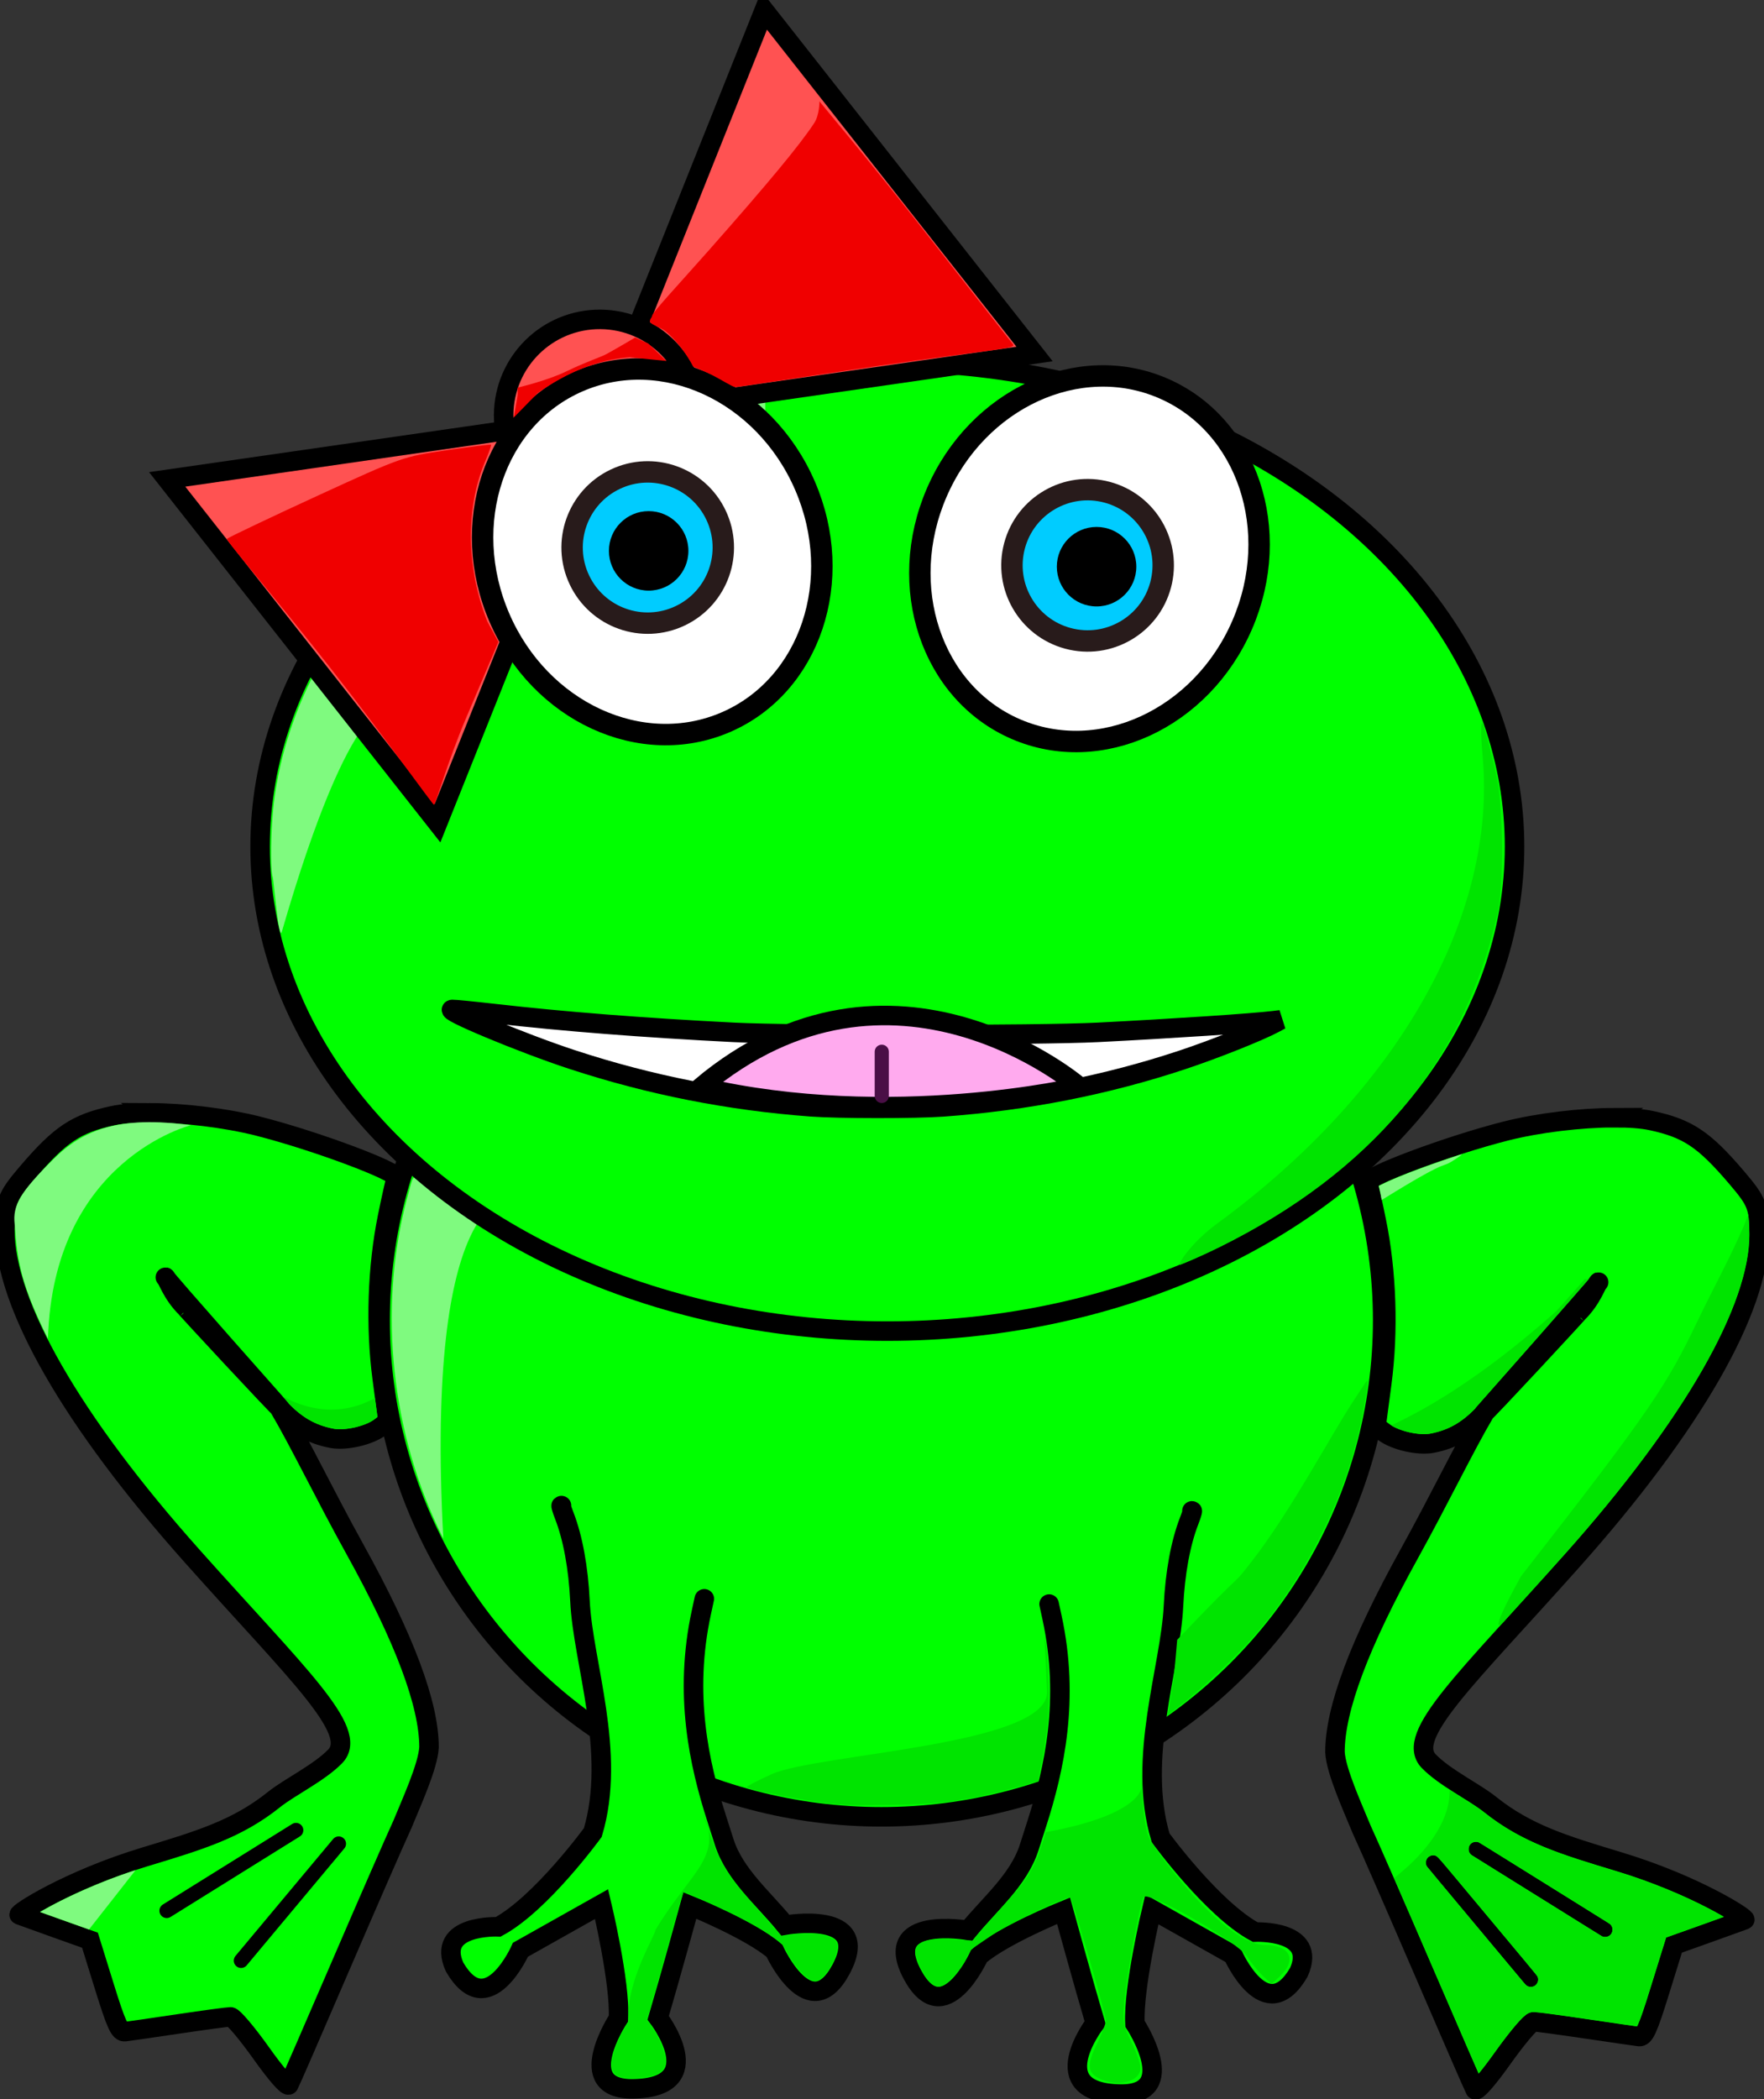 <?xml version="1.0" encoding="UTF-8" standalone="no"?>
<!-- Created with Inkscape (http://www.inkscape.org/) -->

<svg
   xmlns:dc="http://purl.org/dc/elements/1.1/"
   xmlns:cc="http://creativecommons.org/ns#"
   xmlns:rdf="http://www.w3.org/1999/02/22-rdf-syntax-ns#"
   xmlns:svg="http://www.w3.org/2000/svg"
   xmlns="http://www.w3.org/2000/svg"
   xmlns:sodipodi="http://sodipodi.sourceforge.net/DTD/sodipodi-0.dtd"
   xmlns:inkscape="http://www.inkscape.org/namespaces/inkscape"
   width="204.101mm"
   height="242.796mm"
   viewBox="0 0 723.194 860.301"
   id="svg2"
   version="1.1"
   inkscape:version="0.91 r13725"
   inkscape:export-filename="C:\Users\David\Desktop\Files\number-nibbler\assets\image\froggy.png"
   inkscape:export-xdpi="24.889595"
   inkscape:export-ydpi="24.889595"
   sodipodi:docname="froggy.svg">
  <rect x="0" y="0" width="723.194" height="860.301" fill="#333333" stroke="none"/>
  <defs
     id="defs4" />
  <sodipodi:namedview
     id="base"
     pagecolor="#ffffff"
     bordercolor="#666666"
     borderopacity="1.0"
     inkscape:pageopacity="0.0"
     inkscape:pageshadow="2"
     inkscape:zoom="0.70710678"
     inkscape:cx="282.55735"
     inkscape:cy="402.58599"
     inkscape:document-units="px"
     inkscape:current-layer="layer1"
     showgrid="false"
     inkscape:window-width="1920"
     inkscape:window-height="1017"
     inkscape:window-x="-8"
     inkscape:window-y="-8"
     inkscape:window-maximized="1"
     fit-margin-top="0"
     fit-margin-left="0"
     fit-margin-right="0"
     fit-margin-bottom="0"
     showguides="false" />
  <g
     inkscape:label="Layer 1"
     inkscape:groupmode="layer"
     id="layer1"
     transform="translate(-17.648,-56.215)">
    <ellipse
       style="fill:#00ff00;fill-opacity:1;stroke:#000000;stroke-width:8;stroke-linecap:round;stroke-miterlimit:4;stroke-dasharray:none;stroke-opacity:1"
       id="path6004"
       cx="379"
       cy="597.362"
       rx="205.513"
       ry="203.513"
       inkscape:export-filename="C:\Users\David\Desktop\froggy.png"
       inkscape:export-xdpi="8.7113571"
       inkscape:export-ydpi="8.7113571" />
    <path
       inkscape:connector-curvature="0"
       id="path4300"
       d="m 199.389,686.789 c -21.32,-42.444 -26.848,-93.622 -14.999,-138.851 1.153,-4.4 2.217,-8.149 2.366,-8.331 0.149,-0.182 8.328,-11.106 11.263,-8.718 2.935,2.388 5.839,-1.385 8.183,0.26 3.92,2.751 28.262,13.17 27.778,16.39 -8.184,-4.508 -42.108,-2.522 -34.591,139.251 z"
       style="fill:#7ffa7f;fill-opacity:1;stroke:none;stroke-width:6.25;stroke-miterlimit:4;stroke-dasharray:none;stroke-opacity:1"
       sodipodi:nodetypes="cscsscc" />
    <ellipse
       style="fill:#00ff00;stroke:#000000;stroke-width:8;stroke-miterlimit:4;stroke-dasharray:none;stroke-opacity:1"
       id="path5323"
       cx="381.429"
       cy="403.219"
       rx="257.143"
       ry="198.571"
       inkscape:export-filename="C:\Users\David\Desktop\froggy.png"
       inkscape:export-xdpi="8.7113571"
       inkscape:export-ydpi="8.7113571" />
    <path
       style="fill:#7ffa7f;fill-opacity:1;stroke:none;stroke-width:6.25;stroke-miterlimit:4;stroke-dasharray:none;stroke-opacity:1"
       d="m 111.804,359.418 c -1.023,-2.666 -0.764,-20.101 0.446,-30.043 9.865,-81.028 84.449,-148.789 187.013,-169.903 6.938,-1.428 13.688,-2.566 15,-2.529 l 2.385,0.068 -2.5,1.121 c -1.375,0.617 1.45,23.911 -3.5,26.098 -45.553,20.126 -100.343,47.479 -150.689,105.862 0,0 -15.47,-8.113 -44.406,91.751 -1.32,4.556 -3.243,-21.101 -3.75,-22.424 z"
       id="path4314"
       inkscape:connector-curvature="0"
       transform="translate(17.648,56.215)"
       sodipodi:nodetypes="cssccsssscc" />
    <g
       id="g5919"
       transform="translate(-424.286,-10.571)"
       style="stroke-width:8;stroke-miterlimit:4;stroke-dasharray:none;fill:#ff5252;fill-opacity:1"
       inkscape:export-filename="C:\Users\David\Desktop\froggy.png"
       inkscape:export-xdpi="8.7113571"
       inkscape:export-ydpi="8.7113571">
      <path
         transform="matrix(-0.008,1,-1,-0.008,912.985,-302.227)"
         inkscape:transform-center-y="-19.233851"
         inkscape:transform-center-x="-7.3617842"
         d="M 541.442,219.996 374.482,154.767 514.453,42.79 Z"
         inkscape:randomized="0"
         inkscape:rounded="0"
         inkscape:flatsided="true"
         sodipodi:arg2="1.9432529"
         sodipodi:arg1="0.89605538"
         sodipodi:r2="51.745056"
         sodipodi:r1="103.49012"
         sodipodi:cy="139.1843"
         sodipodi:cx="476.79199"
         sodipodi:sides="3"
         id="path5911"
         style="fill:#ff5252;stroke:#000000;stroke-width:8;stroke-miterlimit:4;stroke-dasharray:none;stroke-opacity:1;fill-opacity:1"
         sodipodi:type="star" />
      <path
         transform="matrix(0.008,-1,1,0.008,912.985,-302.227)"
         sodipodi:type="star"
         style="fill:#ff5252;stroke:#000000;stroke-width:8;stroke-miterlimit:4;stroke-dasharray:none;stroke-opacity:1;fill-opacity:1"
         id="path5913"
         sodipodi:sides="3"
         sodipodi:cx="-606.34399"
         sodipodi:cy="-301.56635"
         sodipodi:r1="103.49012"
         sodipodi:r2="51.745056"
         sodipodi:arg1="0.89605538"
         sodipodi:arg2="1.9432529"
         inkscape:flatsided="true"
         inkscape:rounded="0"
         inkscape:randomized="0"
         d="m -541.694,-220.754 -166.96,-65.23 139.971,-111.977 z"
         inkscape:transform-center-x="7.3617877"
         inkscape:transform-center-y="19.233864" />
      <circle
         transform="matrix(-0.008,1,-1,-0.008,0,0)"
         r="39.396"
         cy="-689.664"
         cx="231.568"
         id="path5917"
         style="fill:#ff5252;stroke:#000000;stroke-width:8;stroke-miterlimit:4;stroke-dasharray:none;stroke-opacity:1;fill-opacity:1" />
    </g>
    <ellipse
       style="fill:#ffffff;stroke:#000000;stroke-width:8.778;stroke-miterlimit:4;stroke-dasharray:none;stroke-opacity:1"
       id="path5361"
       cx="-149.519"
       cy="372.261"
       rx="68.221"
       ry="76.071"
       transform="matrix(-0.918,0.397,0.397,0.918,0,0)"
       inkscape:export-filename="C:\Users\David\Desktop\froggy.png"
       inkscape:export-xdpi="8.7113571"
       inkscape:export-ydpi="8.7113571" />
    <ellipse
       cy="77.472"
       cx="539.283"
       id="circle5363"
       style="fill:#ffffff;stroke:#000000;stroke-width:8.778;stroke-miterlimit:4;stroke-dasharray:none;stroke-opacity:1"
       rx="68.221"
       ry="76.071"
       transform="matrix(0.918,0.397,-0.397,0.918,0,0)"
       inkscape:export-filename="C:\Users\David\Desktop\froggy.png"
       inkscape:export-xdpi="8.7113571"
       inkscape:export-ydpi="8.7113571" />
    <path
       style="fill:#ffffff;stroke:#000000;stroke-width:8;stroke-miterlimit:4;stroke-dasharray:none;stroke-opacity:1"
       d="m 350.201,509.855 c -33.7,-2.502 -65.953,-8.872 -97.857,-19.325 -20.724,-6.79 -53.398,-20.436 -49.253,-20.57 1,-0.032 8.715,0.727 17.143,1.688 28.887,3.293 60.523,5.773 98.181,7.697 24.053,1.229 125.132,1.232 149.286,0.005 30.912,-1.571 63.553,-3.738 72.143,-4.79 l 2.857,-0.35 -2.527,1.357 c -6.378,3.423 -24.499,10.639 -37.83,15.064 -31.285,10.384 -64.063,16.813 -98.214,19.262 -11.383,0.816 -42.725,0.795 -53.929,-0.037 z"
       id="path5942"
       inkscape:connector-curvature="0"
       inkscape:export-filename="C:\Users\David\Desktop\froggy.png"
       inkscape:export-xdpi="8.7113571"
       inkscape:export-ydpi="8.7113571" />
    <path
       style="fill:#ffaaee;fill-rule:evenodd;stroke:#000000;stroke-width:8;stroke-linecap:butt;stroke-linejoin:miter;stroke-miterlimit:4;stroke-dasharray:none;stroke-opacity:1"
       d="m 304.992,501.78 c 77.821,18.071 155.262,-0.097 155.262,-0.097 0,0 -76.555,-65.882 -155.262,0.097 z"
       id="path5976"
       inkscape:connector-curvature="0"
       sodipodi:nodetypes="ccc"
       inkscape:export-filename="C:\Users\David\Desktop\froggy.png"
       inkscape:export-xdpi="8.7113571"
       inkscape:export-ydpi="8.7113571" />
    <path
       style="fill:#eed7f4;fill-rule:evenodd;stroke:#4a0f46;stroke-width:5.8;stroke-linecap:round;stroke-linejoin:miter;stroke-miterlimit:4;stroke-dasharray:none;stroke-opacity:1"
       d="m 379.151,505.399 0,-18.107"
       id="path5982"
       inkscape:connector-curvature="0"
       sodipodi:nodetypes="cc"
       inkscape:export-filename="C:\Users\David\Desktop\froggy.png"
       inkscape:export-xdpi="8.7113571"
       inkscape:export-ydpi="8.7113571" />
    <path
       style="fill:#00ff00;fill-opacity:1;stroke:#000000;stroke-width:8;stroke-linecap:round;stroke-miterlimit:4;stroke-dasharray:none;stroke-opacity:1"
       d="m 79.24,512.32 c -6.152,-0.022 -11.532,0.36 -15.436,1.197 -14.893,3.194 -21.576,7.662 -34.992,23.398 -8.271,9.702 -9.109,11.833 -9.164,23.271 -0.147,30.411 27.417,78.459 76.775,133.824 43.075,48.317 68.666,71.704 58.663,82.058 -6.51,6.739 -18.73,12.616 -25.104,17.725 -15.033,12.048 -30.393,16.685 -52.82,23.459 -31.58,9.539 -52.816,23.352 -51.619,23.811 1.167,0.447 8.167,2.966 15.557,5.598 l 13.436,4.785 5.865,18.895 c 4.902,15.791 6.295,18.843 8.484,18.586 1.441,-0.169 11.322,-1.6 21.957,-3.182 10.635,-1.581 20.237,-2.875 21.338,-2.875 1.101,0 6.717,6.635 12.482,14.744 6.212,8.738 10.863,14.067 11.416,13.082 0.513,-0.914 9.952,-22.606 20.975,-48.201 11.023,-25.596 22.534,-51.935 25.582,-58.533 3.475,-8.52 10.542,-23.869 10.906,-31.629 0.01,-17.613 -10.036,-44.418 -30.457,-81.27 -12.187,-21.992 -22.731,-43.902 -31.008,-57.916 6.756,7.348 13.295,11.007 21.641,12.596 5.638,1.073 15.24,-1.121 19.73,-4.51 l 3.236,-2.443 -2.334,-17.631 c -2.825,-21.326 -2.02,-45.59 2.201,-66.305 1.576,-7.734 3.184,-14.902 3.572,-15.928 0.921,-2.437 -33.333,-15.228 -56.58,-21.127 -13.498,-3.425 -30.769,-5.432 -44.303,-5.48 z m 6.129,67.293 c 0.822,0.217 2.578,6.827 8.717,12.836 -0.854,-0.684 37.804,41.008 38.846,41.469 0,0 -48.359,-54.515 -47.562,-54.305 z"
       id="path6016"
       inkscape:connector-curvature="0"
       sodipodi:nodetypes="ssssssscssccssssssccscscccscssscss"
       inkscape:export-filename="C:\Users\David\Desktop\froggy.png"
       inkscape:export-xdpi="8.7113571"
       inkscape:export-ydpi="8.7113571" />
    <circle
       style="fill:#00ccff;fill-opacity:1;stroke:#281b1b;stroke-width:8.778;stroke-linecap:round;stroke-miterlimit:4;stroke-dasharray:none;stroke-opacity:1"
       id="path6022"
       cx="375.1"
       cy="135.407"
       r="31"
       transform="matrix(0.429,0.903,0.903,-0.429,0,0)"
       inkscape:export-filename="C:\Users\David\Desktop\froggy.png"
       inkscape:export-xdpi="8.7113571"
       inkscape:export-ydpi="8.7113571" />
    <circle
       r="31"
       cy="158.037"
       cx="522.215"
       id="circle6024"
       style="fill:#00ccff;fill-opacity:1;stroke:#281b1b;stroke-width:8.778;stroke-linecap:round;stroke-miterlimit:4;stroke-dasharray:none;stroke-opacity:1"
       transform="matrix(0.966,0.259,-0.259,0.966,0,0)"
       inkscape:export-filename="C:\Users\David\Desktop\froggy.png"
       inkscape:export-xdpi="8.7113571"
       inkscape:export-ydpi="8.7113571" />
    <path
       style="fill:#00ff00;fill-opacity:1;stroke:#000000;stroke-width:8;stroke-linecap:round;stroke-miterlimit:4;stroke-dasharray:none;stroke-opacity:1"
       d="m 247.839,673.305 0,5e-5 c -0.067,10e-4 -0.113,0.013 -0.137,0.037 -0.12,0.12 0.46,1.968 1.291,4.107 3.506,9.028 5.768,21.326 6.42,34.904 1.221,25.425 15.08,62.188 5.273,94.953 0,0 -21.201,29.169 -38.768,38.648 0,0 -25.814,-1.128 -17.893,16.492 13.564,23.233 27.004,-7.096 27.004,-7.096 l 33.252,-18.703 c 0,0 7.72,32.237 6.918,46.887 0,0 -19.289,29.196 5.984,28.818 32.354,-0.484 10.305,-29.111 10.305,-29.111 4.535,-15.288 12.992,-46.041 12.992,-46.041 0,0 24.756,10.015 34.688,18.584 0,0 14.442,31.678 27.329,7.481 12.974,-24.361 -22.91,-17.998 -22.91,-17.998 -8.792,-10.833 -20.739,-20.646 -25.005,-33.966 l -3.188,-9.954 C 304.291,779.169 297.888,750.7 305.203,717.009 l 1.193,-5.5"
       id="path6030"
       inkscape:connector-curvature="0"
       sodipodi:nodetypes="cccsscccccssscsscsscc"
       inkscape:export-filename="C:\Users\David\Desktop\froggy.png"
       inkscape:export-xdpi="8.7113571"
       inkscape:export-ydpi="8.7113571" />
    <path
       sodipodi:nodetypes="ssssssscssccssssssccscscccscssscss"
       inkscape:connector-curvature="0"
       id="path6043"
       d="m 679.249,514.32 c 6.152,-0.022 11.532,0.36 15.436,1.197 14.893,3.194 21.576,7.662 34.992,23.398 8.271,9.702 9.109,11.833 9.164,23.271 0.147,30.411 -27.417,78.459 -76.775,133.824 -43.075,48.317 -68.666,71.704 -58.663,82.058 6.51,6.739 18.73,12.616 25.104,17.725 15.033,12.048 30.393,16.685 52.82,23.459 31.58,9.539 52.816,23.352 51.619,23.811 -1.167,0.447 -8.167,2.966 -15.557,5.598 l -13.436,4.785 -5.865,18.895 c -4.902,15.791 -6.295,18.843 -8.484,18.586 -1.441,-0.169 -11.322,-1.6 -21.957,-3.182 -10.635,-1.581 -20.237,-2.875 -21.338,-2.875 -1.101,0 -6.717,6.635 -12.482,14.744 -6.212,8.738 -10.863,14.067 -11.416,13.082 -0.513,-0.914 -9.952,-22.606 -20.975,-48.201 -11.023,-25.596 -22.534,-51.935 -25.582,-58.533 -3.475,-8.52 -10.542,-23.869 -10.906,-31.629 -0.01,-17.613 10.036,-44.418 30.457,-81.27 12.187,-21.992 22.731,-43.902 31.008,-57.916 -6.756,7.348 -13.295,11.007 -21.641,12.596 -5.638,1.073 -15.24,-1.121 -19.73,-4.51 l -3.236,-2.443 2.334,-17.631 c 2.825,-21.326 2.02,-45.59 -2.201,-66.305 -1.576,-7.734 -3.184,-14.902 -3.572,-15.928 -0.921,-2.437 33.333,-15.228 56.58,-21.127 13.498,-3.425 30.769,-5.432 44.303,-5.48 z m -6.129,67.293 c -0.822,0.217 -2.578,6.827 -8.717,12.836 0.854,-0.684 -37.804,41.008 -38.846,41.469 0,0 48.359,-54.515 47.562,-54.305 z"
       style="fill:#00ff00;fill-opacity:1;stroke:#000000;stroke-width:8;stroke-linecap:round;stroke-miterlimit:4;stroke-dasharray:none;stroke-opacity:1"
       inkscape:export-filename="C:\Users\David\Desktop\froggy.png"
       inkscape:export-xdpi="8.7113571"
       inkscape:export-ydpi="8.7113571" />
    <path
       style="fill:none;fill-rule:evenodd;stroke:#000000;stroke-width:6;stroke-linecap:round;stroke-linejoin:miter;stroke-miterlimit:4;stroke-dasharray:none;stroke-opacity:1"
       d="m 86,839.362 53,-33"
       id="path6045"
       inkscape:connector-curvature="0"
       inkscape:export-filename="C:\Users\David\Desktop\froggy.png"
       inkscape:export-xdpi="8.7113571"
       inkscape:export-ydpi="8.7113571" />
    <path
       inkscape:connector-curvature="0"
       id="path6047"
       d="m 116.487,859.82 40.026,-47.916"
       style="fill:none;fill-rule:evenodd;stroke:#000000;stroke-width:6;stroke-linecap:round;stroke-linejoin:miter;stroke-miterlimit:4;stroke-dasharray:none;stroke-opacity:1"
       inkscape:export-filename="C:\Users\David\Desktop\froggy.png"
       inkscape:export-xdpi="8.7113571"
       inkscape:export-ydpi="8.7113571" />
    <path
       inkscape:connector-curvature="0"
       id="path6049"
       d="m 675.73,847.112 -53,-33"
       style="fill:none;fill-rule:evenodd;stroke:#000000;stroke-width:6;stroke-linecap:round;stroke-linejoin:miter;stroke-miterlimit:4;stroke-dasharray:none;stroke-opacity:1"
       inkscape:export-filename="C:\Users\David\Desktop\froggy.png"
       inkscape:export-xdpi="8.7113571"
       inkscape:export-ydpi="8.7113571" />
    <path
       style="fill:none;fill-rule:evenodd;stroke:#000000;stroke-width:6;stroke-linecap:round;stroke-linejoin:miter;stroke-miterlimit:4;stroke-dasharray:none;stroke-opacity:1"
       d="m 645.242,867.57 -40.026,-47.916"
       id="path6051"
       inkscape:connector-curvature="0"
       inkscape:export-filename="C:\Users\David\Desktop\froggy.png"
       inkscape:export-xdpi="8.7113571"
       inkscape:export-ydpi="8.7113571" />
    <circle
       style="fill:#000000;fill-opacity:1;stroke:#281b1b;stroke-width:0;stroke-linecap:round;stroke-linejoin:miter;stroke-miterlimit:4;stroke-dasharray:none;stroke-opacity:1"
       id="path6071"
       cx="283.58"
       cy="281.999"
       r="16.293"
       inkscape:export-filename="C:\Users\David\Desktop\froggy.png"
       inkscape:export-xdpi="8.7113571"
       inkscape:export-ydpi="8.7113571" />
    <circle
       r="16.293"
       cy="288.48"
       cx="467.215"
       id="circle6073"
       style="fill:#000000;fill-opacity:1;stroke:#281b1b;stroke-width:0;stroke-linecap:round;stroke-linejoin:miter;stroke-miterlimit:4;stroke-dasharray:none;stroke-opacity:1"
       inkscape:export-filename="C:\Users\David\Desktop\froggy.png"
       inkscape:export-xdpi="8.7113571"
       inkscape:export-ydpi="8.7113571" />
    <path
       style="fill:#00ff00;fill-opacity:1;stroke:#000000;stroke-width:8;stroke-linecap:round;stroke-miterlimit:4;stroke-dasharray:none;stroke-opacity:1"
       d="m 506.314,675.463 0,5e-5 c 0.067,10e-4 0.113,0.013 0.137,0.037 0.12,0.12 -0.46,1.968 -1.291,4.107 -3.506,9.028 -5.768,21.326 -6.42,34.904 -1.221,25.425 -15.08,62.188 -5.273,94.953 0,0 21.201,29.169 38.768,38.648 0,0 25.814,-1.128 17.893,16.492 -13.564,23.233 -27.004,-7.096 -27.004,-7.096 l -33.252,-18.703 c 0,0 -7.72,32.237 -6.918,46.887 0,0 19.289,29.196 -5.984,28.818 -32.354,-0.484 -10.305,-29.111 -10.305,-29.111 -4.535,-15.288 -12.992,-46.041 -12.992,-46.041 0,0 -24.756,10.015 -34.688,18.584 0,0 -14.442,31.678 -27.329,7.481 -12.974,-24.361 22.91,-17.998 22.91,-17.998 8.792,-10.833 20.739,-20.646 25.005,-33.966 l 3.188,-9.954 c 7.104,-22.18 13.507,-50.648 6.192,-84.34 l -1.193,-5.5"
       id="path6030-4"
       inkscape:connector-curvature="0"
       sodipodi:nodetypes="cccsscccccssscsscsscc"
       inkscape:export-filename="C:\Users\David\Desktop\froggy.png"
       inkscape:export-xdpi="8.7113571"
       inkscape:export-ydpi="8.7113571" />
    <path
       style="fill:#00f200;fill-opacity:1;stroke:none;stroke-width:6.25;stroke-miterlimit:4;stroke-dasharray:none;stroke-opacity:1"
       d=""
       id="path4178"
       inkscape:connector-curvature="0"
       transform="translate(17.648,56.215)" />
    <g
       id="g4292"
       style="fill:#00e400;fill-opacity:1">
      <path
         sodipodi:nodetypes="ssscsss"
         inkscape:connector-curvature="0"
         id="path4170"
         d="m 398.068,867.7 c -1.568,-1.684 -3.49,-5.904 -4.423,-8.156 -2.728,-6.586 2.174,-9.147 13.672,-8.46 l 10.475,0.625 c 0,0 -2.971,4.92 -4.388,8.004 -1.682,3.661 -6.635,8.664 -8.311,9.776 -2.744,1.82 -4.459,0.966 -7.025,-1.789 z"
         style="fill:#00e400;fill-opacity:1;stroke:none;stroke-width:6.25;stroke-miterlimit:4;stroke-dasharray:none;stroke-opacity:1" />
      <path
         inkscape:connector-curvature="0"
         id="path4168"
         d="m 468.259,908.117 c -4.894,-2.476 -5.081,-5.653 -0.841,-14.318 2.011,-4.111 3.641,-8.365 3.622,-9.455 -0.045,-2.546 -13.57,-49.29 -14.543,-50.264 -1.035,-1.035 -22.205,9.115 -30.779,14.391 -3.933,2.42 -18.09,12.954 -7.696,3.215 -0.08,-0.083 -2.427,1.178 -1.637,-0.013 1.481,-2.233 7.07,-8.053 10.623,-12.111 11.585,-13.231 14.233,-15.102 19.412,-32.402 39.575,-7.233 39.216,-18.489 39.216,-18.489 0.464,7.973 1.617,16.723 2.561,19.445 1.8,5.192 15.568,22.544 24.826,31.292 9.878,9.333 17.506,13.963 23.004,13.963 10.54,0 13.538,6.085 6.333,12.853 l -3.402,3.196 -3.624,-3.404 c -1.993,-1.872 -4.871,-5.422 -6.395,-7.889 -3.599,-5.823 -40.705,-27.147 -42.418,-24.376 -1.518,2.455 -6.816,30.998 -7.883,42.469 -0.776,8.344 -0.452,10.265 2.852,16.895 2.05,4.114 3.728,8.924 3.728,10.689 0,5.672 -9.497,8.087 -16.958,4.312 z"
         style="fill:#00e400;fill-opacity:1;stroke:none;stroke-width:6.25;stroke-miterlimit:4;stroke-dasharray:none;stroke-opacity:1"
         sodipodi:nodetypes="sscsscssccsssscsssssss" />
      <path
         inkscape:connector-curvature="0"
         id="path4174"
         d="m 272.052,907.581 c -3.026,-0.933 -4.128,-3.154 -3.51,-7.078 0.59,-3.747 2.873,-9.375 5.417,-13.352 l 1.292,-2.02 -4.3e-4,-4.854 c 1.181,-15.605 11.337,-31.399 11.026,-32.878 14.319,-24.074 28.415,-29.989 19.215,-48.549 l 5.748,15.929 1.616,3.321 c 3.023,6.214 6.539,10.883 16.696,22.171 2.901,3.224 5.99,6.692 6.865,7.707 l 1.591,1.846 3.536,-0.546 c 9.277,-1.431 17.635,-0.042 19.175,3.187 0.506,1.061 0.53,1.516 0.171,3.225 -0.523,2.491 -2.099,5.891 -3.966,8.552 -2.638,3.76 -4.846,4.682 -7.497,3.128 -3.035,-1.779 -7.006,-6.665 -9.589,-11.799 -1.107,-2.199 -1.642,-2.806 -4.135,-4.684 -3.826,-2.883 -9.329,-6.115 -16.666,-9.788 -8.2,-4.105 -20.94,-9.676 -21.301,-9.315 -0.084,0.084 -1.36,4.527 -2.837,9.874 -1.477,5.347 -4.776,17.073 -7.332,26.058 l -4.647,16.336 1.824,2.639 c 3.896,5.636 6.421,12.475 5.73,15.52 -0.453,1.997 -1.254,2.982 -3.243,3.991 -3.518,1.783 -11.512,2.509 -15.179,1.379 z"
         style="fill:#00e400;fill-opacity:1;stroke:none;stroke-width:6.25;stroke-miterlimit:4;stroke-dasharray:none;stroke-opacity:1"
         sodipodi:nodetypes="ssscccccssscssssssssssscssss" />
      <path
         inkscape:connector-curvature="0"
         id="path4206"
         d="m 362.063,795.934 c -11.934,-1.141 -36.829,-5.832 -38.311,-7.22 -0.264,-0.248 4.35,-2.64 10.253,-5.317 18.656,-8.459 113.935,-11.754 112.911,-33.933 l -1.061,-22.975 0.54,2.603 c 0.297,1.432 0.738,8.343 0.98,15.358 0.471,13.664 -0.139,21.499 -2.675,34.352 l -1.482,7.509 -7.874,2.2 c -20.321,5.678 -31.371,7.24 -53.129,7.513 -9.334,0.117 -18.402,0.076 -20.153,-0.091 z"
         style="fill:#00e400;fill-opacity:1;stroke:none;stroke-width:6.25;stroke-miterlimit:4;stroke-dasharray:none;stroke-opacity:1"
         sodipodi:nodetypes="cssscssscsscc" />
      <path
         inkscape:connector-curvature="0"
         id="path4208"
         d="m 496.661,757.126 c 2.259,-11.105 2.764,-19.229 3.603,-28.816 30.445,-31.988 21.385,-20.386 30.445,-31.988 16.009,-20.502 32.529,-51.819 41.795,-65.898 2.292,-3.483 4.573,-6.941 5.069,-7.686 0.764,-1.146 0.836,-0.725 0.475,2.746 -0.582,5.593 -3.324,18.592 -5.549,26.306 -6.962,24.138 -20.193,49.588 -36.211,69.65 -8.66,10.847 -24.998,26.49 -37.312,35.725 l -2.741,2.056 z"
         style="fill:#00e400;fill-opacity:1;stroke:none;stroke-width:6.25;stroke-miterlimit:4;stroke-dasharray:none;stroke-opacity:1"
         sodipodi:nodetypes="scasssssscs" />
    </g>
    <g
       id="g4235"
       style="fill:#f00000;fill-opacity:1">
      <path
         sodipodi:nodetypes="sssscsscsss"
         transform="translate(17.648,56.215)"
         inkscape:connector-curvature="0"
         id="path4229"
         d="m 135.13,273.367 c -22.683,-28.864 -42.707,-51.96 -42.053,-52.547 0.654,-0.587 18.667,-9.169 37.584,-17.85 33.942,-15.576 34.631,-15.819 52.326,-18.416 9.862,-1.448 18.106,-2.477 18.32,-2.287 0.214,0.19 -0.817,3.158 -2.291,6.597 -8.227,19.193 -7.926,43.951 0.802,65.902 l 4.507,8.321 -13.427,31.631 c -7.204,16.97 -12.399,35.131 -12.976,35.131 -0.577,0 -20.108,-27.616 -42.791,-56.48 z"
         style="fill:#f00000;fill-opacity:1;stroke:none;stroke-width:6.25;stroke-miterlimit:4;stroke-dasharray:none;stroke-opacity:1" />
      <path
         sodipodi:nodetypes="scssccccscs"
         transform="translate(17.648,56.215)"
         inkscape:connector-curvature="0"
         id="path4231"
         d="m 212.051,163.054 c 0.444,-2.533 0.009,-4.056 0.195,-4.171 0.186,-0.115 11.716,-2.691 20.003,-6.694 8.417,-4.066 14.026,-5.784 16.392,-7.076 4.563,-2.493 11.744,-6.762 11.744,-6.762 l 5.379,2.438 7.45,7.161 -15.021,-1.525 c -13.178,0.959 -25.732,6.222 -37.789,14.697 l -9.77,10.016 z"
         style="fill:#f00000;fill-opacity:1;stroke:none;stroke-width:6.25;stroke-miterlimit:4;stroke-dasharray:none;stroke-opacity:1" />
      <path
         sodipodi:nodetypes="ssssssssssssss"
         transform="translate(17.648,56.215)"
         inkscape:connector-curvature="0"
         id="path4233"
         d="m 291.8,153.65 c -2.351,-1.193 -7.609,-3.373 -7.609,-3.373 -1.264,-2.472 -2.795,-4.81 -3.972,-6.435 -2.32,-3.203 -5.544,-6.777 -7.797,-8.38 -1.586,-1.129 -4.802,-2.221 -5.646,-3.2 -0.954,-1.107 0.568,-2.068 0.568,-2.774 0,-1.329 10.773,-12.761 23.024,-26.627 24.782,-28.05 37.535,-43.439 43.447,-52.431 2.173,-3.306 2.151,-8.938 2.151,-8.938 -0.243,-0.04 19.299,23.02 39.284,48.494 19.985,25.474 38.941,49.81 39.985,51.026 1.702,1.983 -5.819,1.791 -55.59,9.017 -30.519,4.431 -57.193,8.705 -58.36,8.581 -1.167,-0.124 -5.435,-2.906 -9.485,-4.96 z"
         style="fill:#f00000;fill-opacity:1;stroke:none;stroke-width:6.25;stroke-miterlimit:4;stroke-dasharray:none;stroke-opacity:1" />
    </g>
    <path
       style="fill:#7ffa7f;fill-opacity:1;stroke:none;stroke-width:6.25;stroke-miterlimit:4;stroke-dasharray:none;stroke-opacity:1"
       d="m 23.677,558.009 c -1,-7.82 2.582,-13.518 15.818,-26.618 12.313,-12.186 27.009,-17.982 56.412,-13.982 0,0 -56.412,13.982 -58.6,87.515 C 26.541,583.229 24.761,573.734 23.677,558.009 Z"
       id="path4194"
       inkscape:connector-curvature="0"
       sodipodi:nodetypes="csccc" />
    <path
       style="fill:#00e400;fill-opacity:1;stroke:none;stroke-width:6.25;stroke-miterlimit:4;stroke-dasharray:none;stroke-opacity:1"
       d="m 499.224,501.33 c 73.881,-54.111 114.523,-125.83 108.619,-191.296 -0.953,-10.561 -0.785,-16.14 0.473,-12.507 0.716,2.069 3.746,13.657 5.003,19.269 3.081,13.752 3.521,45.454 0.428,58.704 -14.123,60.501 -52.088,105.072 -113.642,135.623 -6.875,3.412 -14.986,6.884 -16.296,7.284 -1.44,0.439 4.111,-8.799 15.414,-17.077 z"
       id="path4322"
       inkscape:connector-curvature="0"
       transform="translate(17.648,56.215)"
       sodipodi:nodetypes="ssssssss" />
    <path
       style="fill:#7ffa7f;fill-opacity:1;stroke:none;stroke-width:6.25;stroke-miterlimit:4;stroke-dasharray:none;stroke-opacity:1"
       d="m 31.887,789.19 c -8.009,-2.857 -14.103,-5.033 -14.79,-5.281 l -0.665,-0.24 0.18,-0.109 c 0.099,-0.06 0.63,-0.365 1.18,-0.678 8.841,-5.03 20.195,-10.162 31.391,-14.189 2.212,-0.796 6.357,-2.216 6.407,-2.195 0.017,0.007 -18.755,23.919 -19.016,24.222 l -0.094,0.109 -4.594,-1.639 z"
       id="path3384"
       inkscape:connector-curvature="0"
       transform="translate(17.648,56.215)" />
    <path
       style="fill:#00e400;fill-opacity:1;stroke:none;stroke-width:6.25;stroke-miterlimit:4;stroke-dasharray:none;stroke-opacity:1"
       d="m 138.427,585.756 c -0.745,-0.039 -1.392,-0.13 -2.364,-0.334 -5.972,-1.253 -10.741,-3.728 -15.49,-8.036 -0.817,-0.741 -2.315,-2.242 -2.293,-2.299 0.011,-0.029 -0.488,-0.627 -1.109,-1.327 -0.621,-0.701 -1.124,-1.28 -1.118,-1.286 0.006,-0.006 0.618,0.292 1.359,0.662 0.741,0.37 1.656,0.809 2.033,0.975 9.374,4.129 18.731,4.75 27.577,1.829 1.882,-0.621 3.35,-1.233 5.296,-2.206 0.794,-0.397 1.391,-0.671 1.4,-0.643 0.009,0.027 0.236,1.73 0.505,3.784 0.269,2.054 0.497,3.77 0.507,3.814 0.014,0.06 -0.187,0.234 -0.829,0.715 -1.064,0.798 -1.58,1.122 -2.527,1.589 -3.126,1.54 -7.375,2.59 -11.181,2.764 -0.535,0.025 -1.012,0.042 -1.061,0.038 -0.049,-0.004 -0.367,-0.021 -0.707,-0.038 z"
       id="path3392"
       inkscape:connector-curvature="0"
       transform="translate(17.648,56.215)" />
    <path
       style="fill:#00e400;fill-opacity:1;stroke:none;stroke-width:6.25;stroke-miterlimit:4;stroke-dasharray:none;stroke-opacity:1"
       d="m 623.585,646.045 c 53.695,-68.793 59.832,-78.53 72.301,-104.469 7.297,-15.181 13.339,-25.833 19.06,-39.183 0.68,-1.587 1.809,-4.853 1.809,-4.853 l 0.393,7.481 c 0.087,1.649 -0.189,5.744 -0.482,8 -1.874,14.426 -9.147,32.385 -21.41,52.867 -12.422,20.748 -30.207,44.412 -51.385,68.375 -4.909,5.554 -27.271,30.313 -27.271,30.313 0,0 -8.375,9.25 6.986,-18.531 z"
       id="path3396"
       inkscape:connector-curvature="0"
       transform="translate(17.648,56.215)"
       sodipodi:nodetypes="csacsssscc" />
    <path
       style="fill:#7ffa7f;fill-opacity:1;stroke:none;stroke-width:6.25;stroke-miterlimit:4;stroke-dasharray:none;stroke-opacity:1"
       d="m 565.466,486.841 -0.189,-0.785 0.975,-0.49 c 3.513,-1.766 10.219,-4.516 17.442,-7.152 5.669,-2.069 15.536,-5.418 15.644,-5.31 0.021,0.021 -0.34,0.351 -0.803,0.732 -10.363,7.186 0.449,-2.146 -32.084,18.005 -0.328,-1.786 -0.394,-2.504 -0.985,-5 z"
       id="path3402"
       inkscape:connector-curvature="0"
       transform="translate(17.648,56.215)"
       sodipodi:nodetypes="ccsssccc" />
    <path
       style="fill:#00e400;fill-opacity:1;stroke:none;stroke-width:6.25;stroke-miterlimit:4;stroke-dasharray:none;stroke-opacity:1"
       d="m 604.804,846.481 c -2.456,-5.624 -11.558,-26.636 -18.971,-43.796 -3.99,-9.237 -8.814,-20.374 -10.72,-24.749 -1.906,-4.375 -3.443,-8.044 -3.417,-8.152 0.026,-0.109 0.929,-0.916 2.005,-1.793 5.664,-4.616 10.376,-9.634 13.899,-14.803 4.103,-6.02 6.327,-11.856 6.651,-17.452 l 0.12,-2.072 4.243,2.661 c 5.705,3.578 7.652,4.899 10.783,7.315 5.008,3.864 9.618,6.767 15.303,9.635 8.085,4.08 16.342,7.149 32.339,12.024 9.476,2.887 11.171,3.43 15.556,4.984 8.402,2.977 16.657,6.449 24.307,10.225 4.376,2.16 9.458,4.904 9.458,5.107 0,0.063 -5.23,1.977 -11.623,4.252 -6.393,2.275 -11.648,4.153 -11.679,4.173 -0.031,0.02 -0.732,2.212 -1.558,4.871 -7.287,23.459 -8.78,28.047 -9.944,30.563 l -0.463,1.001 -6.983,-1.014 c -3.84,-0.558 -11.119,-1.616 -16.175,-2.352 -18.418,-2.68 -19.712,-2.801 -21.342,-2.004 -2.353,1.151 -6.602,6.05 -13.444,15.499 -3.236,4.47 -6.689,9.001 -6.865,9.01 -0.06,0.003 -0.725,-1.407 -1.479,-3.132 z m 24.002,-32.28 c 1.465,-0.612 2.22,-2.391 1.648,-3.879 -0.193,-0.5 -6.904,-8.67 -20.507,-24.962 -21.513,-25.766 -20.845,-25.02 -22.376,-25.01 -0.889,0.006 -2.005,0.564 -2.49,1.246 -0.527,0.741 -0.684,2.367 -0.301,3.134 0.229,0.459 36.624,44.189 39.803,47.824 0.671,0.768 1.467,1.503 1.768,1.634 0.709,0.309 1.736,0.314 2.456,0.013 l 0,1e-5 z M 659.814,793.47 c 0.85,-0.635 1.175,-1.239 1.254,-2.333 0.084,-1.162 -0.152,-1.781 -0.964,-2.522 -0.643,-0.586 -53.338,-33.375 -54.02,-33.613 -0.722,-0.252 -2.198,-0.071 -2.744,0.337 -0.87,0.65 -1.171,1.234 -1.237,2.402 -0.071,1.261 0.226,1.904 1.224,2.654 0.739,0.555 53.116,33.165 53.613,33.379 0.624,0.269 2.351,0.086 2.874,-0.304 z"
       id="path3406"
       inkscape:connector-curvature="0"
       transform="translate(17.648,56.215)" />
    <path
       style="fill:#00e400;fill-opacity:1;stroke:none;stroke-width:6.25;stroke-miterlimit:4;stroke-dasharray:none;stroke-opacity:1"
       d="m 582.852,587.753 c -3.603,-0.166 -7.946,-1.248 -10.982,-2.738 -0.666,-0.327 -1.502,-0.79 -1.472,-0.817 0.007,-0.007 0.521,-0.247 1.14,-0.535 2.523,-1.171 6.648,-3.274 9.811,-5.002 19.366,-10.578 38.966,-25.47 56.598,-41.186 0.597,-0.532 11.824,-13.269 11.824,-13.269 0,0 1.06,0.44 1.624,-0.081 0.454,-0.42 -2.282,2.748 -2.273,2.736 0.611,-0.786 -25.579,29.099 -40.938,46.459 -1.874,2.118 -3.275,3.732 -3.263,3.765 0.027,0.07 -1.621,1.696 -2.605,2.571 -3.194,2.836 -6.24,4.763 -9.696,6.133 -2.008,0.796 -4.562,1.511 -6.544,1.832 -0.507,0.082 -1.901,0.185 -2.318,0.171 -0.097,-0.003 -0.505,-0.021 -0.906,-0.04 z"
       id="path3412"
       inkscape:connector-curvature="0"
       transform="translate(17.648,56.215)"
       sodipodi:nodetypes="cscssscssscsscccc" />
  </g>
</svg>
